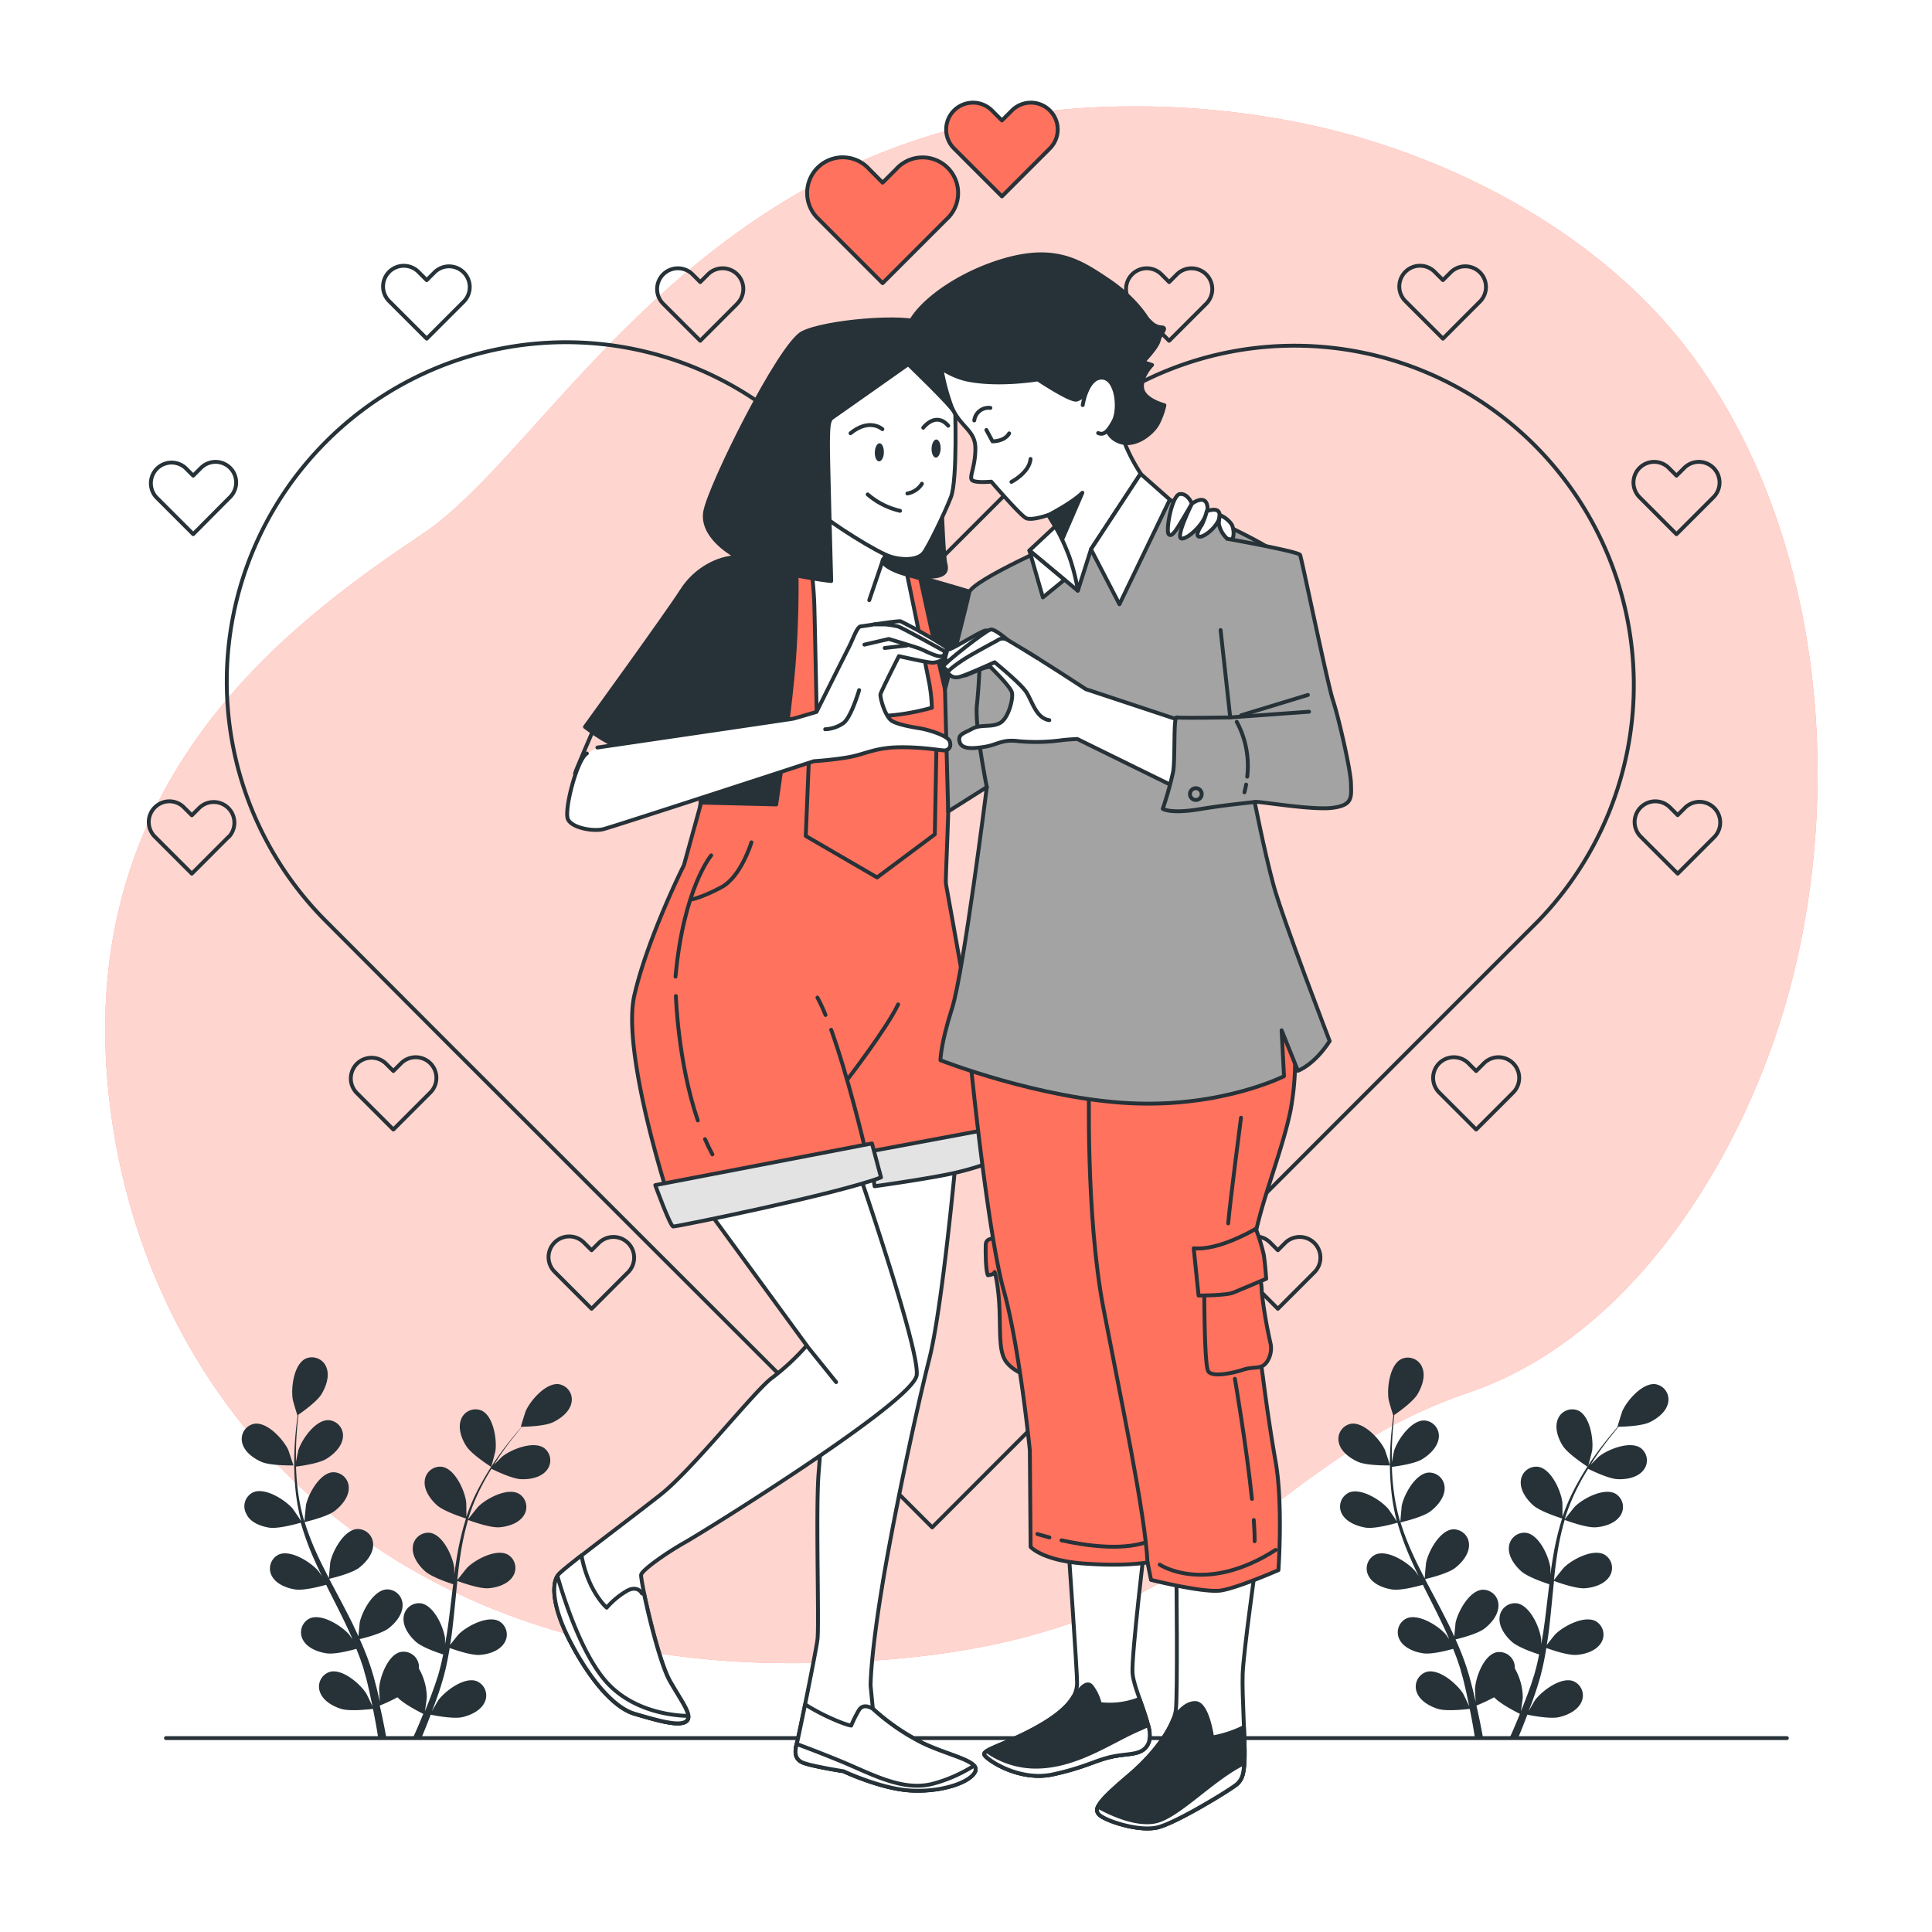 <svg class="animated" id="freepik_stories-lesbian-couple" xmlns="http://www.w3.org/2000/svg" viewBox="0 0 500 500" version="1.1" xmlns:xlink="http://www.w3.org/1999/xlink" xmlns:svgjs="http://svgjs.com/svgjs"><style>svg#freepik_stories-lesbian-couple:not(.animated) .animable {opacity: 0;}svg#freepik_stories-lesbian-couple.animated #freepik--background-simple--inject-56 {animation: 1s 1 forwards cubic-bezier(.36,-0.01,.5,1.38) fadeIn;animation-delay: 0s;}svg#freepik_stories-lesbian-couple.animated #freepik--hearts-1--inject-56 {animation: 1.5s Infinite  linear heartbeat;animation-delay: 0s;}svg#freepik_stories-lesbian-couple.animated #freepik--Characters--inject-56 {animation: 1s 1 forwards cubic-bezier(.36,-0.01,.5,1.38) fadeIn,1.5s Infinite  linear floating;animation-delay: 0s,1s;}            @keyframes fadeIn {                0% {                    opacity: 0;                }                100% {                    opacity: 1;                }            }                    @keyframes heartbeat {                0% {                    transform: scale(1);                }                10% {                    transform: scale(1.1);                }                30% {                    transform: scale(1);                }                40% {                    transform: scale(1);                }                50% {                    transform: scale(1.1);                }                60% {                    transform: scale(1);                }                100% {                    transform: scale(1);                }            }                    @keyframes floating {                0% {                    opacity: 1;                    transform: translateY(0px);                }                50% {                    transform: translateY(-10px);                }                100% {                    opacity: 1;                    transform: translateY(0px);                }            }        </style><g id="freepik--background-simple--inject-56" class="animable" style="transform-origin: 248.807px 228.972px;"><path d="M460.05,266.41c-12.65,38.34-39.9,80.36-80,94-60.6,20.67-66,70.37-176,70a222.4,222.4,0,0,1-47.75-5.13,185.83,185.83,0,0,1-22.61-6.56C68.56,395.28,32.89,339.4,27.8,279.67c-6.71-78.54,46.74-118.17,81.58-141.51S183.93,28.06,292.05,27.54a214.83,214.83,0,0,1,49.07,5.24c36.71,8.43,74.49,28.75,97.18,59.72,1.7,2.32,3.33,4.71,4.9,7.14C473.81,147.26,477.3,214.14,460.05,266.41Z" style="fill: rgb(255, 114, 94); transform-origin: 248.807px 228.972px;" id="elw17hjs68vg" class="animable"></path><g id="elt6muf7pu3ka"><path d="M460.05,266.41c-12.65,38.34-39.9,80.36-80,94-60.6,20.67-66,70.37-176,70a222.4,222.4,0,0,1-47.75-5.13,185.83,185.83,0,0,1-22.61-6.56C68.56,395.28,32.89,339.4,27.8,279.67c-6.71-78.54,46.74-118.17,81.58-141.51S183.93,28.06,292.05,27.54a214.83,214.83,0,0,1,49.07,5.24c36.71,8.43,74.49,28.75,97.18,59.72,1.7,2.32,3.33,4.71,4.9,7.14C473.81,147.26,477.3,214.14,460.05,266.41Z" style="fill: rgb(255, 255, 255); opacity: 0.7; transform-origin: 248.807px 228.972px;" class="animable"></path></g></g><g id="freepik--Floor--inject-56" class="animable" style="transform-origin: 252.695px 449.82px;"><line x1="42.95" y1="449.82" x2="462.44" y2="449.82" style="fill: none; stroke: rgb(38, 50, 56); stroke-linecap: round; stroke-linejoin: round; transform-origin: 252.695px 449.82px;" id="el5tprr267xvf" class="animable"></line></g><g id="freepik--Plants--inject-56" class="animable" style="transform-origin: 247.178px 400.551px;"><path d="M351.48,378.33c2.4,1.05,8.28.92,8.28.92s-1.26-3.85-1.37-4.09c-1.29-2.69-5.37-7.15-8.69-6.7a4,4,0,0,0-3.18,5C347.07,375.73,349.43,377.43,351.48,378.33Z" style="fill: rgb(38, 50, 56); transform-origin: 353.069px 373.842px;" id="elppwt3d1kyq" class="animable"></path><path d="M353.5,395.36c2.5.36,7.74-1.16,8.16-1.29a71.18,71.18,0,0,0,3.18,8.81c.72,1.67,1.5,3.33,2.3,5-.47-.7-.91-1.32-1-1.4-2-2.26-7.06-5.48-10.15-4.17a4,4,0,0,0-1.75,5.63c1.14,2.07,3.86,3.09,6.07,3.42s6.74-.88,7.93-1.22c.31.63.62,1.27.94,1.9,1.52,3,3.05,6,4.45,9,.5,1.06,1,2.12,1.41,3.18-.43-.62-.79-1.15-.86-1.22-1.95-2.26-7.06-5.48-10.14-4.17a4,4,0,0,0-1.76,5.63c1.14,2.07,3.86,3.1,6.07,3.42s6.31-.77,7.72-1.16c.43,1.1.87,2.2,1.24,3.28.23.75.51,1.45.71,2.21s.41,1.49.62,2.23c.34,1.43.71,2.9,1,4.31.21,1,.4,1.9.59,2.84-.48-1.05-1.47-3.1-1.57-3.27-1.59-2.53-6.16-6.48-9.4-5.66a4,4,0,0,0-2.59,5.3c.81,2.22,3.35,3.65,5.49,4.3,2.35.72,7.55.06,8.2,0,.32,1.55.61,3.07.86,4.5.18,1.06.35,2.09.51,3.07h2.09c-.2-1.1-.42-2.24-.65-3.43-.31-1.58-.68-3.27-1.07-5a44.08,44.08,0,0,0,4.58-2.15c1.72,1.85,6.11,4,6.68,4.3-.6,1.47-1.2,2.89-1.78,4.23-.31.71-.61,1.37-.9,2h2.2c.18-.42.35-.83.53-1.27.61-1.49,1.24-3.09,1.86-4.75.63.13,5.79,1.18,8.19.64,2.18-.49,4.82-1.73,5.79-3.88a4,4,0,0,0-2.18-5.48c-3.18-1.06-8,2.54-9.8,4.95-.11.14-1.07,1.81-1.66,2.87.25-.68.5-1.33.76-2,.5-1.38,1-2.78,1.47-4.27.22-.73.44-1.47.67-2.22s.39-1.54.59-2.32c.44-1.81.78-3.67,1.09-5.55,1.21.44,5.54,1.94,7.77,1.79s5-1,6.32-3a4,4,0,0,0-1.34-5.75c-3-1.53-8.31,1.3-10.43,3.41-.13.13-1.48,1.82-2.2,2.75.17-1.13.36-2.25.5-3.4.41-3.33.72-6.7,1.05-10.06.1-1,.21-2.06.32-3.09.43.16,5.53,2.06,8,1.89,2.22-.16,5-1,6.31-3a4,4,0,0,0-1.33-5.75c-3-1.53-8.31,1.3-10.43,3.41-.16.16-2.1,2.58-2.57,3.23.24-2.27.5-4.52.85-6.73a68.52,68.52,0,0,1,1.93-8.84c.2.07,5.51,2.08,8.07,1.9,2.23-.16,5-1,6.32-3a4,4,0,0,0-1.33-5.74c-3-1.54-8.32,1.29-10.44,3.4-.16.17-2.25,2.78-2.59,3.28,0-.17.08-.35.13-.52a52.27,52.27,0,0,1,3.5-8.37c.77-1.49,1.58-2.87,2.4-4.19.95.47,5.32,2.59,7.65,2.69s5.1-.42,6.6-2.25a4,4,0,0,0-.7-5.86c-2.79-1.85-8.4.38-10.74,2.24-.13.1-1.3,1.28-2.15,2.14.38-.59.76-1.21,1.13-1.77,1.4-2.11,2.82-4,4.08-5.58.73-.92,1.4-1.73,2-2.49,1.18,0,5.92-.16,8-1.14s4.33-2.72,4.82-5a4,4,0,0,0-3.31-4.88c-3.33-.36-7.29,4.2-8.51,6.94-.1.23-1.32,4.11-1.26,4.11h.07c-.63.72-1.3,1.49-2,2.35-1.3,1.6-2.76,3.42-4.21,5.51a70.36,70.36,0,0,0-4.37,7,52,52,0,0,0-3.73,8.4l0,.1c0-1,0-3.72-.05-3.93-.39-3-2.87-8.47-6.16-9.08a4,4,0,0,0-4.58,3.72c-.19,2.36,1.52,4.72,3.19,6.21,1.88,1.67,7.09,3.3,7.51,3.43a70.3,70.3,0,0,0-2.21,9.1c-.32,1.79-.58,3.6-.83,5.42,0-.84,0-1.6,0-1.71-.39-3-2.87-8.47-6.17-9.08a4,4,0,0,0-4.57,3.73c-.19,2.36,1.52,4.71,3.19,6.2s6.1,3,7.28,3.36l-.27,2.1c-.4,3.36-.78,6.72-1.26,10-.17,1.15-.38,2.28-.58,3.42,0-.76,0-1.39-.05-1.49-.38-3-2.87-8.47-6.16-9.08a4,4,0,0,0-4.57,3.73c-.19,2.36,1.52,4.72,3.18,6.2s5.68,2.84,7.07,3.29c-.24,1.16-.48,2.32-.77,3.42-.22.76-.37,1.49-.63,2.24s-.47,1.47-.71,2.2c-.5,1.38-1,2.81-1.54,4.15-.35.93-.71,1.81-1.07,2.7.18-1.15.49-3.4.49-3.59a15.38,15.38,0,0,0-2.06-7.49A4.34,4.34,0,0,0,392,431a4,4,0,0,0-4.84-3.36c-3.24.86-5.29,6.54-5.44,9.53,0,.18.1,2.1.19,3.31-.16-.7-.31-1.39-.48-2.11-.34-1.43-.73-2.85-1.13-4.38-.22-.73-.44-1.47-.67-2.21s-.52-1.51-.78-2.27c-.64-1.75-1.37-3.49-2.15-5.23,1.25-.3,5.68-1.43,7.46-2.79s3.65-3.59,3.64-6a4,4,0,0,0-4.28-4.06c-3.33.36-6.22,5.66-6.83,8.59,0,.19-.23,2.34-.32,3.52-.47-1-.94-2.08-1.46-3.12-1.49-3-3.08-6-4.67-9-.48-.92-1-1.83-1.43-2.75.45-.1,5.74-1.33,7.74-2.86,1.77-1.36,3.65-3.59,3.63-5.95a4,4,0,0,0-4.28-4.06c-3.33.36-6.22,5.67-6.82,8.6-.05.22-.33,3.31-.36,4.1-1.05-2-2.07-4-3-6.07a69.79,69.79,0,0,1-3.27-8.44c.21-.05,5.74-1.31,7.78-2.88,1.77-1.36,3.65-3.58,3.64-5.94a4,4,0,0,0-4.28-4.06c-3.33.36-6.22,5.66-6.83,8.59,0,.23-.34,3.56-.35,4.17-.05-.17-.13-.34-.18-.5a50.78,50.78,0,0,1-1.69-8.92c-.19-1.66-.27-3.26-.32-4.82,1-.13,5.87-.77,7.86-2s4-3.17,4.27-5.52a4,4,0,0,0-3.81-4.5c-3.35,0-6.8,4.95-7.73,7.79-.05.16-.38,1.79-.61,3,0-.71,0-1.43,0-2.11,0-2.53.16-4.85.32-6.9.1-1.17.21-2.22.33-3.21,1-.66,4.84-3.4,6-5.35s2.12-4.66,1.25-6.86a4,4,0,0,0-5.46-2.24c-3,1.54-3.75,7.53-3.26,10.48,0,.25,1.16,4.16,1.22,4.13l0,0c-.13.94-.26,2-.37,3.07-.21,2.05-.42,4.37-.48,6.91a68.09,68.09,0,0,0,.2,8.22,52,52,0,0,0,1.52,9.06l0,.1c-.53-.83-2.08-3.09-2.22-3.25-1.95-2.26-7.06-5.48-10.14-4.17a4,4,0,0,0-1.76,5.63C348.57,394,351.29,395,353.5,395.36Z" style="fill: rgb(38, 50, 56); transform-origin: 389.303px 400.589px;" id="elo8ut49rnpfg" class="animable"></path><path d="M410.93,379.62c.05,0,1.07-3.91,1.11-4.16.41-3-.54-8.93-3.55-10.39a4,4,0,0,0-5.39,2.39c-.81,2.22.21,5,1.43,6.83C406,376.49,410.93,379.62,410.93,379.62Z" style="fill: rgb(38, 50, 56); transform-origin: 407.47px 372.178px;" id="elhqo7fzq5e1o" class="animable"></path><path d="M67.66,378.33c2.4,1.05,8.28.92,8.28.92s-1.26-3.85-1.37-4.09c-1.29-2.69-5.37-7.15-8.69-6.7a4,4,0,0,0-3.18,5C63.25,375.73,65.61,377.43,67.66,378.33Z" style="fill: rgb(38, 50, 56); transform-origin: 69.249px 373.842px;" id="el2hjg8iqe1zp" class="animable"></path><path d="M69.69,395.36c2.49.36,7.74-1.16,8.15-1.29A71.18,71.18,0,0,0,81,402.88q1.1,2.5,2.31,5c-.48-.7-.92-1.32-1-1.4-2-2.26-7.07-5.48-10.15-4.17a4,4,0,0,0-1.76,5.63c1.14,2.07,3.87,3.09,6.07,3.42s6.75-.88,7.93-1.22c.32.63.62,1.27.94,1.9,1.52,3,3.05,6,4.46,9,.49,1.06,1,2.12,1.4,3.18-.43-.62-.79-1.15-.85-1.22-2-2.26-7.07-5.48-10.15-4.17a4,4,0,0,0-1.76,5.63c1.14,2.07,3.87,3.1,6.08,3.42s6.3-.77,7.71-1.16c.43,1.1.87,2.2,1.24,3.28.24.75.52,1.45.71,2.21s.42,1.49.62,2.23c.35,1.43.71,2.9,1,4.31.21,1,.4,1.9.59,2.84-.48-1.05-1.47-3.1-1.57-3.27-1.59-2.53-6.15-6.48-9.4-5.66a4,4,0,0,0-2.59,5.3c.81,2.22,3.35,3.65,5.49,4.3,2.35.72,7.56.06,8.21,0,.31,1.55.6,3.07.85,4.5.19,1.06.36,2.09.51,3.07H100c-.2-1.1-.41-2.24-.65-3.43-.31-1.58-.68-3.27-1.07-5a42.16,42.16,0,0,0,4.58-2.15c1.72,1.85,6.11,4,6.68,4.3-.6,1.47-1.19,2.89-1.78,4.23l-.9,2h2.2c.18-.42.35-.83.53-1.27.61-1.49,1.24-3.09,1.87-4.75.63.13,5.78,1.18,8.18.64,2.18-.49,4.82-1.73,5.8-3.88a4,4,0,0,0-2.19-5.48c-3.18-1.06-8,2.54-9.8,4.95-.1.14-1.07,1.81-1.66,2.87.25-.68.51-1.33.76-2,.51-1.38,1-2.78,1.48-4.27.21-.73.44-1.47.66-2.22s.39-1.54.6-2.32c.43-1.81.78-3.67,1.09-5.55,1.21.44,5.53,1.94,7.77,1.79s5-1,6.31-3a4,4,0,0,0-1.33-5.75c-3-1.53-8.32,1.3-10.43,3.41-.14.13-1.49,1.82-2.21,2.75.18-1.13.36-2.25.5-3.4.41-3.33.73-6.7,1.06-10.06.1-1,.21-2.06.32-3.09.42.16,5.52,2.06,8,1.89,2.23-.16,5-1,6.31-3a4,4,0,0,0-1.33-5.75c-3-1.53-8.31,1.3-10.43,3.41-.16.16-2.1,2.58-2.56,3.23.23-2.27.49-4.52.84-6.73a68.52,68.52,0,0,1,1.93-8.84c.2.07,5.51,2.08,8.08,1.9,2.23-.16,5-1,6.31-3a4,4,0,0,0-1.33-5.74c-3-1.54-8.31,1.29-10.43,3.4-.17.17-2.26,2.78-2.6,3.28,0-.17.08-.35.13-.52a51.39,51.39,0,0,1,3.51-8.37c.76-1.49,1.57-2.87,2.39-4.19.95.47,5.32,2.59,7.65,2.69s5.1-.42,6.6-2.25a4,4,0,0,0-.69-5.86c-2.79-1.85-8.41.38-10.75,2.24-.12.1-1.3,1.28-2.15,2.14.38-.59.76-1.21,1.13-1.77,1.41-2.11,2.82-4,4.08-5.58.73-.92,1.4-1.73,2-2.49,1.18,0,5.92-.16,8-1.14s4.33-2.72,4.82-5a4,4,0,0,0-3.31-4.88c-3.33-.36-7.29,4.2-8.5,6.94-.11.23-1.33,4.11-1.27,4.11H135c-.63.72-1.29,1.49-2,2.35-1.3,1.6-2.76,3.42-4.21,5.51a70.36,70.36,0,0,0-4.36,7,50.33,50.33,0,0,0-3.73,8.4.38.38,0,0,0,0,.1c0-1,0-3.72-.06-3.93-.38-3-2.87-8.47-6.16-9.08a4,4,0,0,0-4.57,3.72c-.2,2.36,1.51,4.72,3.18,6.21,1.88,1.67,7.09,3.3,7.51,3.43a70.3,70.3,0,0,0-2.21,9.1c-.32,1.79-.58,3.6-.83,5.42,0-.84,0-1.6,0-1.71-.38-3-2.87-8.47-6.16-9.08a4,4,0,0,0-4.57,3.73c-.2,2.36,1.51,4.71,3.18,6.2s6.11,3,7.28,3.36c-.09.7-.18,1.4-.26,2.1-.41,3.36-.79,6.72-1.27,10-.17,1.15-.38,2.28-.58,3.42,0-.76,0-1.39,0-1.49-.39-3-2.87-8.47-6.17-9.08a4,4,0,0,0-4.57,3.73c-.19,2.36,1.52,4.72,3.18,6.2s5.68,2.84,7.08,3.29c-.25,1.16-.49,2.32-.78,3.42-.21.76-.37,1.49-.62,2.24l-.72,2.2c-.5,1.38-1,2.81-1.53,4.15-.36.93-.72,1.81-1.08,2.7.18-1.15.49-3.4.49-3.59a15.28,15.28,0,0,0-2.06-7.49,5.2,5.2,0,0,0,0-.88,4,4,0,0,0-4.85-3.36c-3.24.86-5.29,6.54-5.44,9.53,0,.18.1,2.1.2,3.31-.17-.7-.32-1.39-.49-2.11-.34-1.43-.72-2.85-1.13-4.38-.22-.73-.44-1.47-.67-2.21s-.52-1.51-.78-2.27c-.64-1.75-1.37-3.49-2.15-5.23,1.25-.3,5.69-1.43,7.47-2.79s3.65-3.59,3.63-6a4,4,0,0,0-4.28-4.06c-3.33.36-6.22,5.66-6.82,8.59,0,.19-.24,2.34-.32,3.52-.48-1-1-2.08-1.47-3.12-1.48-3-3.08-6-4.66-9-.49-.92-1-1.83-1.44-2.75.45-.1,5.75-1.33,7.74-2.86,1.77-1.36,3.65-3.59,3.63-5.95a4,4,0,0,0-4.28-4.06c-3.33.36-6.21,5.67-6.82,8.6,0,.22-.32,3.31-.36,4.1-1-2-2.07-4-3-6.07a69.79,69.79,0,0,1-3.27-8.44c.21-.05,5.74-1.31,7.78-2.88,1.78-1.36,3.66-3.58,3.64-5.94a4,4,0,0,0-4.28-4.06c-3.33.36-6.22,5.66-6.82,8.59,0,.23-.35,3.56-.36,4.17,0-.17-.12-.34-.17-.5a50.82,50.82,0,0,1-1.7-8.92c-.19-1.66-.27-3.26-.32-4.82,1.06-.13,5.87-.77,7.86-2s4-3.17,4.27-5.52a4,4,0,0,0-3.81-4.5c-3.35,0-6.8,4.95-7.72,7.79,0,.16-.39,1.79-.62,3,0-.71,0-1.43,0-2.11,0-2.53.16-4.85.32-6.9.1-1.17.22-2.22.33-3.21,1-.66,4.84-3.4,6-5.35s2.11-4.66,1.24-6.86a4,4,0,0,0-5.45-2.24c-3,1.54-3.76,7.53-3.27,10.48,0,.25,1.17,4.16,1.22,4.13l.06,0c-.13.94-.26,2-.38,3.07-.21,2.05-.42,4.37-.48,6.91a72.46,72.46,0,0,0,.2,8.22,52,52,0,0,0,1.52,9.06l0,.1c-.52-.83-2.07-3.09-2.21-3.25-2-2.26-7.07-5.48-10.15-4.17a4,4,0,0,0-1.76,5.63C64.75,394,67.48,395,69.69,395.36Z" style="fill: rgb(38, 50, 56); transform-origin: 105.613px 400.551px;" id="elfg55by3jygn" class="animable"></path><path d="M127.11,379.62c.06,0,1.07-3.91,1.11-4.16.41-3-.53-8.93-3.55-10.39a4,4,0,0,0-5.39,2.39c-.81,2.22.22,5,1.43,6.83C122.13,376.49,127.11,379.62,127.11,379.62Z" style="fill: rgb(38, 50, 56); transform-origin: 123.651px 372.178px;" id="elg7yfsq0e3e6" class="animable"></path></g><g id="freepik--hearts-2--inject-56" class="animable" style="transform-origin: 241.845px 232.027px;"><path d="M398,238.45l-32.6,32.6L241.25,395.28,117,271.12l-32.6-32.67A87.79,87.79,0,1,1,208.58,114.29l32.67,32.6,32.6-32.6A87.8,87.8,0,0,1,398,238.45Z" style="fill: none; stroke: rgb(38, 50, 56); stroke-linecap: round; stroke-linejoin: round; transform-origin: 240.743px 241.909px;" id="elqa5y5xwknt" class="animable"></path><path d="M190.79,78.61l-2,2-7.57,7.58-7.58-7.57-2-2A5.35,5.35,0,1,1,179.23,71l2,2,2-2a5.35,5.35,0,0,1,7.57,7.57Z" style="fill: none; stroke: rgb(38, 50, 56); stroke-linecap: round; stroke-linejoin: round; transform-origin: 181.212px 78.811px;" id="elh5zrvnnm7j7" class="animable"></path><path d="M120,78.07l-2,2-7.57,7.57-7.58-7.57-2-2a5.36,5.36,0,1,1,7.58-7.57l2,2,2-2A5.35,5.35,0,0,1,120,78.07Z" style="fill: none; stroke: rgb(38, 50, 56); stroke-linecap: round; stroke-linejoin: round; transform-origin: 110.352px 78.212px;" id="elih746vp7xp" class="animable"></path><path d="M59.52,128.67l-2,2L50,138.24l-7.58-7.58-2-2A5.36,5.36,0,0,1,48,121.1l2,2,2-2a5.35,5.35,0,0,1,7.57,0A5.35,5.35,0,0,1,59.52,128.67Z" style="fill: none; stroke: rgb(38, 50, 56); stroke-linecap: round; stroke-linejoin: round; transform-origin: 50.08px 128.886px;" id="elaais517twq" class="animable"></path><path d="M59.21,216.52l-2,2-7.57,7.58-7.58-7.58-2-2a5.36,5.36,0,0,1,3.79-9.14A5.3,5.3,0,0,1,47.65,209l2,2,2-2a5.36,5.36,0,0,1,7.58,7.57Z" style="fill: none; stroke: rgb(38, 50, 56); stroke-linecap: round; stroke-linejoin: round; transform-origin: 49.58px 216.74px;" id="el6rc8hq2q8d" class="animable"></path><path d="M111.37,282.74l-2,2-7.57,7.58-7.58-7.57-2-2a5.36,5.36,0,0,1,7.58-7.57l2,2,2-2a5.35,5.35,0,0,1,7.57,7.57Z" style="fill: none; stroke: rgb(38, 50, 56); stroke-linecap: round; stroke-linejoin: round; transform-origin: 101.862px 282.968px;" id="el0hdiw6qtrndm" class="animable"></path><path d="M162.68,329.13l-2,2-7.58,7.58-7.57-7.58-2-2a5.35,5.35,0,1,1,7.57-7.57l2,2,2-2a5.36,5.36,0,0,1,7.58,7.57Z" style="fill: none; stroke: rgb(38, 50, 56); stroke-linecap: round; stroke-linejoin: round; transform-origin: 153.035px 329.35px;" id="el18nab3el05c" class="animable"></path><path d="M293,78.61l2,2,7.57,7.58,7.58-7.57,2-2A5.35,5.35,0,1,0,304.58,71l-2,2-2-2A5.35,5.35,0,0,0,293,78.61Z" style="fill: none; stroke: rgb(38, 50, 56); stroke-linecap: round; stroke-linejoin: round; transform-origin: 302.581px 78.813px;" id="elc4aw11dnu8q" class="animable"></path><path d="M363.85,78.07l2,2,7.58,7.57L381,80.06l2-2a5.35,5.35,0,1,0-7.57-7.57l-2,2-2-2a5.36,5.36,0,1,0-7.58,7.57Z" style="fill: none; stroke: rgb(38, 50, 56); stroke-linecap: round; stroke-linejoin: round; transform-origin: 373.354px 78.207px;" id="elq4qwapgaus" class="animable"></path><path d="M424.3,128.67l2,2,7.57,7.58,7.58-7.58,2-2a5.35,5.35,0,0,0,0-7.57,5.35,5.35,0,0,0-7.57,0l-2,2-2-2a5.35,5.35,0,0,0-7.57,7.57Z" style="fill: none; stroke: rgb(38, 50, 56); stroke-linecap: round; stroke-linejoin: round; transform-origin: 433.885px 128.891px;" id="elgljkkekhe2s" class="animable"></path><path d="M424.61,216.52l2,2,7.57,7.58,7.58-7.58,2-2a5.36,5.36,0,0,0-7.58-7.57l-2,2-2-2a5.35,5.35,0,1,0-7.57,7.57Z" style="fill: none; stroke: rgb(38, 50, 56); stroke-linecap: round; stroke-linejoin: round; transform-origin: 434.116px 216.741px;" id="elgetikbreoyg" class="animable"></path><path d="M372.45,282.74l2,2,7.58,7.58,7.57-7.57,2-2a5.35,5.35,0,1,0-7.57-7.57l-2,2-2-2a5.35,5.35,0,0,0-7.57,7.57Z" style="fill: none; stroke: rgb(38, 50, 56); stroke-linecap: round; stroke-linejoin: round; transform-origin: 382.033px 282.966px;" id="elvyp4l1f4b2" class="animable"></path><path d="M321.14,329.13l2,2,7.57,7.58,7.58-7.58,2-2a5.36,5.36,0,0,0-7.58-7.57l-2,2-2-2a5.35,5.35,0,0,0-7.57,0A5.35,5.35,0,0,0,321.14,329.13Z" style="fill: none; stroke: rgb(38, 50, 56); stroke-linecap: round; stroke-linejoin: round; transform-origin: 330.645px 329.351px;" id="elctwgc1ipyxb" class="animable"></path></g><g id="freepik--hearts-1--inject-56" class="animable" style="transform-origin: 241.311px 49.923px;"><path d="M212,56.85l3.42,3.43,13,13,13-13,3.43-3.43a9.21,9.21,0,1,0-13-13l-3.43,3.42L225,43.83a9.21,9.21,0,1,0-13,13Z" style="fill: rgb(255, 114, 94); stroke: rgb(38, 50, 56); stroke-linecap: round; stroke-linejoin: round; transform-origin: 228.425px 56.999px;" id="el68yk59dhs0x" class="animable"></path><path d="M246.9,38.41,249.48,41l9.82,9.82L269.12,41l2.58-2.58a6.94,6.94,0,1,0-9.82-9.82l-2.58,2.58-2.58-2.58a6.94,6.94,0,1,0-9.82,9.82Z" style="fill: rgb(255, 114, 94); stroke: rgb(38, 50, 56); stroke-linecap: round; stroke-linejoin: round; transform-origin: 259.3px 38.693px;" id="elaf4ml0rh7jf" class="animable"></path></g><g id="freepik--Characters--inject-56" class="animable animator-active" style="transform-origin: 246.556px 269.524px;"><path d="M236.78,149s18.06,5.08,19.24,5.8.84,31.52.84,31.52l-13.52-2.17Z" style="fill: rgb(38, 50, 56); stroke: rgb(38, 50, 56); stroke-linecap: round; stroke-linejoin: round; transform-origin: 246.843px 167.66px;" id="elak67ce2dnz" class="animable"></path><polygon points="208.44 146.93 207.56 212.37 181.18 209.08 182.7 189.86 188.71 147.59 197.37 144.15 208.44 146.93" style="fill: rgb(38, 50, 56); stroke: rgb(38, 50, 56); stroke-linecap: round; stroke-linejoin: round; transform-origin: 194.81px 178.26px;" id="elyscpzqx4prq" class="animable"></polygon><path d="M231.17,141.74,229.3,146l7.48,3s6.11,33.07,6.56,35.15-11.9,6-21.72,6.32a119.51,119.51,0,0,1-14.79-.15s3-23.81,2.47-32.78-2.09-24.85-2.09-24.85,1.64-2.87,3.88-2.79S231.17,141.74,231.17,141.74Z" style="fill: rgb(255, 255, 255); stroke: rgb(38, 50, 56); stroke-linecap: round; stroke-linejoin: round; transform-origin: 225.091px 160.264px;" id="el8o1jf8hs2k8" class="animable"></path><line x1="228.54" y1="144.81" x2="224.96" y2="155.32" style="fill: none; stroke: rgb(38, 50, 56); stroke-linecap: round; stroke-linejoin: round; transform-origin: 226.75px 150.065px;" id="elbf2b6p35z3h" class="animable"></line><path d="M247.36,300.19s-3.48,38.18-6.87,51.56-9.43,41.69-12.35,59.74-2.83,24.78-2.83,24.78l.58,5.93a57,57,0,0,0,13.14,9c7.09,3.3,14.77,4.55,13.28,7.37s-8.82,5.18-16.56,4.77-17.46-5-17.46-5-8.72-1.33-10.74-2.33-1.88-2.88-1.27-5.14,4.78-22.95,5.27-26.48-.47-33.45.3-43.05.9-13.8,2.87-22.68a115.4,115.4,0,0,1,3.85-14c.28-.82-1.84-42.59-1.84-42.59Z" style="fill: rgb(255, 255, 255); stroke: rgb(38, 50, 56); stroke-linecap: round; stroke-linejoin: round; transform-origin: 229.189px 381.788px;" id="el7hgzd4ft0wf" class="animable"></path><path d="M235.75,463.38c7.74.41,15.07-1.95,16.56-4.77s-6.19-4.07-13.28-7.37a57,57,0,0,1-13.14-9s-2.39-1.66-3.6.34a30.47,30.47,0,0,0-2,4s-1.46-.12-6.32-2.4a52,52,0,0,1-5.6-3.08c-1,4.75-1.83,8.88-2.08,9.82-.61,2.26-.76,4.14,1.27,5.14s10.74,2.33,10.74,2.33S228,463,235.75,463.38Z" style="fill: rgb(255, 255, 255); stroke: rgb(38, 50, 56); stroke-linecap: round; stroke-linejoin: round; transform-origin: 229.193px 452.263px;" id="elr4x5iseo4qh" class="animable"></path><path d="M252.31,458.61a1.35,1.35,0,0,0-.25-1.65,38.18,38.18,0,0,1-10.92,4.75c-7.93,1.88-15.76-2.74-24.1-6.14-4.66-1.9-8.44-3.33-10.86-4.23-.51,2.08-.53,3.79,1.37,4.73s10.74,2.33,10.74,2.33,9.72,4.57,17.46,5S250.82,461.43,252.31,458.61Z" style="fill: rgb(255, 255, 255); stroke: rgb(38, 50, 56); stroke-linecap: round; stroke-linejoin: round; transform-origin: 229.186px 457.395px;" id="eletbda9michg" class="animable"></path><path d="M221.24,300.42s16.82,48.56,16,55.45-55,40.49-59.92,43.26-11.14,7.17-11.39,8.42,4.29,21.94,7.46,27.5,6,9,4.26,10.41-6.92,0-13.35-1.91-13-11.34-17.16-19.65-4.54-14.41-2.37-16.64,17.86-13.86,26.25-20.5,24.6-27.26,28.89-30.25a59.79,59.79,0,0,0,8.87-8.3l-26.05-35.66Z" style="fill: rgb(255, 255, 255); stroke: rgb(38, 50, 56); stroke-linecap: round; stroke-linejoin: round; transform-origin: 190.368px 373.226px;" id="eldc6xwknxrsk" class="animable"></path><line x1="208.74" y1="348.21" x2="216.39" y2="357.69" style="fill: rgb(255, 255, 255); stroke: rgb(38, 50, 56); stroke-linecap: round; stroke-linejoin: round; transform-origin: 212.565px 352.95px;" id="elafpuw9ljshq" class="animable"></line><path d="M177.61,445.46c1.72-1.41-1.1-4.86-4.26-10.41-2.27-4-5.25-15.72-6.66-22.52l-.55-.15s-1-2.13-3.74-.75a20.71,20.71,0,0,0-5.39,4.43s-4.79-4.1-6.52-13.52c-2.88,2.25-5.05,4-5.76,4.72-2.17,2.23-1.75,8.33,2.37,16.64s10.73,17.75,17.16,19.64S175.88,446.87,177.61,445.46Z" style="fill: rgb(255, 255, 255); stroke: rgb(38, 50, 56); stroke-linecap: round; stroke-linejoin: round; transform-origin: 160.785px 424.283px;" id="ela24vt4mgcft" class="animable"></path><path d="M157.8,436.2c-6.8-6.78-11.63-21.64-13.54-28.32-1.61,2.61-.95,8.37,2.84,16,4.13,8.31,10.73,17.75,17.16,19.64s11.62,3.33,13.35,1.92a1.49,1.49,0,0,0,.51-1.36C173.86,444,164.5,442.88,157.8,436.2Z" style="fill: rgb(255, 255, 255); stroke: rgb(38, 50, 56); stroke-linecap: round; stroke-linejoin: round; transform-origin: 160.788px 426.943px;" id="el4ycty0qhj3l" class="animable"></path><path d="M206.1,145.38a268.56,268.56,0,0,1-.74,27c-1.15,13.72-4.47,35.81-4.47,35.81l-19.42-.48L177,223.9s-9.4,18.78-12.82,33.64,9.06,52.95,9.06,52.95l50.94-10.33,30.56-3.28s-1.69-21.22-4.43-37.14-5.21-29.26-5.5-31,2.21-40.19-.21-50.25-6.43-28.78-6.43-28.78l-3.41-1s5.18,25.12,5.76,28.24a42.38,42.38,0,0,1,.65,6.21s-7.82,2.32-14.52,2.1-15.3-1.1-15.3-1.1-.45-22-.6-27.48-1.13-12.78-1.13-12.78Z" style="fill: rgb(255, 114, 94); stroke: rgb(38, 50, 56); stroke-linecap: round; stroke-linejoin: round; transform-origin: 209.163px 227.195px;" id="el69ncajpp49b" class="animable"></path><polygon points="209.48 193.15 208.53 216.35 226.99 227.08 241.93 215.92 242.35 193.22 209.48 193.15" style="fill: none; stroke: rgb(38, 50, 56); stroke-linecap: round; stroke-linejoin: round; transform-origin: 225.44px 210.115px;" id="elmlq5l0tbico" class="animable"></polygon><path d="M194.47,218s-2.67,8.89-7.78,11.62-7.77,3.17-7.77,3.17" style="fill: none; stroke: rgb(38, 50, 56); stroke-linecap: round; stroke-linejoin: round; transform-origin: 186.695px 225.395px;" id="elh02jo7g3l3n" class="animable"></path><path d="M184.06,221.37s-7.15,8.48-9.24,31.38" style="fill: none; stroke: rgb(38, 50, 56); stroke-linecap: round; stroke-linejoin: round; transform-origin: 179.44px 237.06px;" id="el6cgej5ckfa8" class="animable"></path><path d="M182.46,294.81c.59,1.36,1.23,2.68,1.91,3.95" style="fill: none; stroke: rgb(38, 50, 56); stroke-linecap: round; stroke-linejoin: round; transform-origin: 183.415px 296.785px;" id="elpzlz6ywlo1m" class="animable"></path><path d="M174.92,257.77s.52,17.14,5.67,32.19" style="fill: none; stroke: rgb(38, 50, 56); stroke-linecap: round; stroke-linejoin: round; transform-origin: 177.755px 273.865px;" id="elcgqk3cm3xql" class="animable"></path><path d="M213.64,262.67a42.22,42.22,0,0,0-2.09-4.49" style="fill: none; stroke: rgb(38, 50, 56); stroke-linecap: round; stroke-linejoin: round; transform-origin: 212.595px 260.425px;" id="elhnjib9nvrlv" class="animable"></path><path d="M223.5,295.68s-4.06-17.13-8.39-29.17" style="fill: none; stroke: rgb(38, 50, 56); stroke-linecap: round; stroke-linejoin: round; transform-origin: 219.305px 281.095px;" id="el650shh4glk7" class="animable"></path><path d="M219.44,279.2s10.08-13.08,13-19.27" style="fill: none; stroke: rgb(38, 50, 56); stroke-linecap: round; stroke-linejoin: round; transform-origin: 225.94px 269.565px;" id="elpy6hlf6lu3" class="animable"></path><path d="M225.06,298l1.28,9s12.21-1.7,18.86-3.06a72.29,72.29,0,0,0,10.93-3.07l-1-8.49Z" style="fill: rgb(227, 227, 227); stroke: rgb(38, 50, 56); stroke-linecap: round; stroke-linejoin: round; transform-origin: 240.595px 299.69px;" id="el806fna2tnd8" class="animable"></path><path d="M169.58,306.71s3.87,10.69,4.66,10.72,42.27-8.35,53.77-12.72l-2.35-8.79Z" style="fill: rgb(227, 227, 227); stroke: rgb(38, 50, 56); stroke-linecap: round; stroke-linejoin: round; transform-origin: 198.795px 306.675px;" id="elvf6ok6btgg" class="animable"></path><path d="M243.77,132.41s.48,11.9.87,13.38.35,2.79-2.16,3.3a20,20,0,0,1-9.94-1.07c-3.47-1.29-4.45-2.64-4-3.21s2.83-5.48,2.83-5.48Z" style="fill: rgb(38, 50, 56); stroke: rgb(38, 50, 56); stroke-linecap: round; stroke-linejoin: round; transform-origin: 236.63px 140.855px;" id="el97m69ftv9iv" class="animable"></path><path d="M234.15,91.33s-24.5,13.54-24.56,15.3,2.08,25.29,3.5,26.81,14,9.71,17.68,10.71,7,.53,8.24-1.05,5.32-9.94,7.08-14.42,1.11-24.16,1-25.34S238.7,91.33,234.15,91.33Z" style="fill: rgb(255, 255, 255); stroke: rgb(38, 50, 56); stroke-linecap: round; stroke-linejoin: round; transform-origin: 228.443px 118.003px;" id="el950k3rtd3sp" class="animable"></path><path d="M238.93,110.7s3.22-4.3,6.47-.52" style="fill: none; stroke: rgb(38, 50, 56); stroke-linecap: round; stroke-linejoin: round; transform-origin: 242.165px 109.662px;" id="eli6ihf5oekke" class="animable"></path><path d="M228.36,111.07s-3.27-3-8.25,1.05" style="fill: none; stroke: rgb(38, 50, 56); stroke-linecap: round; stroke-linejoin: round; transform-origin: 224.235px 111.06px;" id="elvmuviyf3rn9" class="animable"></path><path d="M243.44,116.12c-.05,1.3-.61,2.33-1.25,2.31s-1.14-1.09-1.1-2.38.61-2.33,1.25-2.31S243.48,114.83,243.44,116.12Z" style="fill: rgb(38, 50, 56); transform-origin: 242.265px 116.085px;" id="elsrk4n3e4jjk" class="animable"></path><path d="M228.74,117.1c0,1.29-.6,2.32-1.25,2.3s-1.14-1.09-1.09-2.38.6-2.33,1.25-2.3S228.78,115.8,228.74,117.1Z" style="fill: rgb(38, 50, 56); transform-origin: 227.569px 117.06px;" id="elssarrhlkgmq" class="animable"></path><path d="M234.84,127.71a5.59,5.59,0,0,0,3.75-2.51" style="fill: none; stroke: rgb(38, 50, 56); stroke-linecap: round; stroke-linejoin: round; transform-origin: 236.715px 126.455px;" id="el4hl0tei0hvm" class="animable"></path><path d="M232.93,132.2a19.52,19.52,0,0,1-8.37-4.24" style="fill: none; stroke: rgb(38, 50, 56); stroke-linecap: round; stroke-linejoin: round; transform-origin: 228.745px 130.08px;" id="el2t3rxs55bi6" class="animable"></path><path d="M247,106.71s3.09-4.73,3.32-7.22S242.69,86,238.66,83.71s-25.2-.56-31,2.48-23.9,39.37-25.15,46.22S190.82,146,202,148.17s13.12,2.2,13.12,2.2-.93-33.32-.84-36.25,0-5.27,1.08-6,19.68-13.86,19.68-13.86S246.3,105.08,247,106.71Z" style="fill: rgb(38, 50, 56); stroke: rgb(38, 50, 56); stroke-linecap: round; stroke-linejoin: round; transform-origin: 216.362px 116.514px;" id="elinl9e18apz9" class="animable"></path><path d="M257.88,320.48s-2.72-.31-2.78,1.62,0,6.84.57,7.93c0,0,1.68-.15,1.7-.79s1.14,3.67,1.33,10.31-.15,10.91,2.07,13.34,5.34,3.38,5.78,2.76S257.88,320.48,257.88,320.48Z" style="fill: rgb(255, 114, 94); stroke: rgb(38, 50, 56); stroke-linecap: round; stroke-linejoin: round; transform-origin: 260.823px 338.148px;" id="elbm8rb96dnq5" class="animable"></path><path d="M276.41,399s2.41,34.31,2.34,36.66-1,6-9.8,11-15.3,6.12-14.09,7.66,9.2,6.72,17.65,4.87,11-3.7,15.45-4.62,8-.16,9.35-3.75-3.95-13.4-4.22-17.9,3.22-33.7,3.22-33.7Z" style="fill: rgb(255, 255, 255); stroke: rgb(38, 50, 56); stroke-linecap: round; stroke-linejoin: round; transform-origin: 276.122px 429.292px;" id="eleiiuq4xux4d" class="animable"></path><path d="M297.31,450.83c.86-2.24-.89-6.88-2.39-11.16A20.66,20.66,0,0,1,284.64,441a12.13,12.13,0,0,0-2.15-4.57c-1.61-2-4.28,2.64-4.28,2.64h-.42c-1.13,2-3.56,4.56-8.84,7.61-8.77,5.05-15.3,6.12-14.09,7.66s9.2,6.72,17.65,4.87,11-3.7,15.45-4.62S295.93,454.42,297.31,450.83Z" style="fill: rgb(38, 50, 56); stroke: rgb(38, 50, 56); stroke-linecap: round; stroke-linejoin: round; transform-origin: 276.126px 447.767px;" id="elhkktijh6och" class="animable"></path><path d="M288,454.58c4.43-.92,8-.16,9.35-3.75a8.11,8.11,0,0,0-.2-4.39c-.75.36-1.67.78-2.84,1.29-6.81,3-15.18,8.91-24.84,9.44a22,22,0,0,1-14.08-4c-.6.4-.8.76-.49,1.16,1.2,1.53,9.2,6.72,17.65,4.87S283.53,455.5,288,454.58Z" style="fill: rgb(255, 255, 255); stroke: rgb(38, 50, 56); stroke-linecap: round; stroke-linejoin: round; transform-origin: 276.158px 453.017px;" id="eletby9xscnzo" class="animable"></path><path d="M304.45,406.56s.37,32.75-.16,36.16S300,452.84,292.2,459.43s-9.3,8.67-7.68,10.23,10.12,4.4,15,3.28,19.41-10.05,20.71-11.29,1.77-2.72,1.9-6.78-.72-16.07-.53-21.63,3.49-29,3.49-29Z" style="fill: rgb(255, 255, 255); stroke: rgb(38, 50, 56); stroke-linecap: round; stroke-linejoin: round; transform-origin: 304.513px 438.717px;" id="elneuqri8ybb" class="animable"></path><path d="M322.11,454.87c.06-1.65-.05-4.61-.18-7.91a29.77,29.77,0,0,1-8.23,2.7s-1.18-8.81-4.32-8.91-5.58,4.09-5.58,4.09l-.11,0c-1.4,3.68-5.09,9.19-11.49,14.62-7.77,6.58-9.3,8.67-7.68,10.23s10.12,4.4,15,3.28,19.41-10.05,20.71-11.29S322,458.93,322.11,454.87Z" style="fill: rgb(38, 50, 56); stroke: rgb(38, 50, 56); stroke-linecap: round; stroke-linejoin: round; transform-origin: 303.033px 456.987px;" id="elutkhay0u09" class="animable"></path><path d="M322,456.3c-8.22,3.95-17.25,14-23.12,15.12-5.27,1-12-2.36-14.75-3.88a1.67,1.67,0,0,0,.35,2.12c1.63,1.55,10.12,4.4,15,3.28s19.41-10.05,20.71-11.29C321.34,460.57,321.84,459.3,322,456.3Z" style="fill: rgb(255, 255, 255); stroke: rgb(38, 50, 56); stroke-linecap: round; stroke-linejoin: round; transform-origin: 302.948px 464.747px;" id="eldr107vhyiug" class="animable"></path><path d="M251.22,275.32s4.4,43.8,8.51,58.49,6.79,41.52,6.79,41.52l.2,25s3,3.53,13.9,4.32,16.36-.31,16.36-.31l.9,4.53s13.71,3.45,18.14,2.74,14.84-5.27,14.84-5.27,1.21-17.08-.73-28.06-3.26-21.72-3.26-21.72-3.23-22.36-2.7-32,7.58-25.85,9.85-37.33a72.33,72.33,0,0,0,.54-22.45l-.88-5-83.61-.45Z" style="fill: rgb(255, 114, 94); stroke: rgb(38, 50, 56); stroke-linecap: round; stroke-linejoin: round; transform-origin: 292.629px 335.518px;" id="elyoxk9c8s2y" class="animable"></path><path d="M281.87,280s-.95,34.42,3.69,58.54,10.8,53.21,11.42,65.85" style="fill: rgb(255, 114, 94); stroke: rgb(38, 50, 56); stroke-linecap: round; stroke-linejoin: round; transform-origin: 289.385px 342.195px;" id="el4egxcheysxi" class="animable"></path><path d="M321.17,289.27s-2.77,21.18-3.32,27.34" style="fill: none; stroke: rgb(38, 50, 56); stroke-linecap: round; stroke-linejoin: round; transform-origin: 319.51px 302.94px;" id="elnzxqozqshwq" class="animable"></path><path d="M324.48,393.38c.15,2.07.23,3.93.22,5.5" style="fill: none; stroke: rgb(38, 50, 56); stroke-linecap: round; stroke-linejoin: round; transform-origin: 324.59px 396.13px;" id="el8r2nntez70i" class="animable"></path><path d="M319.59,356.83s3,17.47,4.41,31.09" style="fill: none; stroke: rgb(38, 50, 56); stroke-linecap: round; stroke-linejoin: round; transform-origin: 321.795px 372.375px;" id="el6ve4qys13y" class="animable"></path><path d="M300.13,404.92s11.74,7.94,30-3.8" style="fill: none; stroke: rgb(38, 50, 56); stroke-linecap: round; stroke-linejoin: round; transform-origin: 315.13px 404.332px;" id="el9hqle0zzpa7" class="animable"></path><path d="M274.71,398.63c6,1.33,15,2.66,21.6.6" style="fill: none; stroke: rgb(38, 50, 56); stroke-linecap: round; stroke-linejoin: round; transform-origin: 285.51px 399.463px;" id="elcnoxxj7jgxl" class="animable"></path><path d="M268.47,397s1.18.38,3.12.89" style="fill: none; stroke: rgb(38, 50, 56); stroke-linecap: round; stroke-linejoin: round; transform-origin: 270.03px 397.445px;" id="elsah6wf58ft9" class="animable"></path><path d="M311.67,334.91s0,18.19,1,19.93,6.69.44,9-.34,4-.29,5.27-1.11,2.42-3.34,1.87-5.71a123.91,123.91,0,0,1-2.28-13.34,14.68,14.68,0,0,0-.5-3.87S314.8,335.44,311.67,334.91Z" style="fill: rgb(255, 114, 94); stroke: rgb(38, 50, 56); stroke-linecap: round; stroke-linejoin: round; transform-origin: 320.311px 343.087px;" id="elr7b3jp0sfm" class="animable"></path><path d="M308.93,323.05l1.26,12.24s7.13,0,9-.77,8.5-3.57,8.5-3.57-.28-4.07-.63-6.22A49.53,49.53,0,0,0,325,318S315.61,323.7,308.93,323.05Z" style="fill: rgb(255, 114, 94); stroke: rgb(38, 50, 56); stroke-linecap: round; stroke-linejoin: round; transform-origin: 318.31px 326.645px;" id="eldxfm1kmg356" class="animable"></path><path d="M276.51,139.25s-25.43,11-25.7,14.21c-.08.93-6.25,25-6.25,25l.83,31.55,10-6.32s-6,47.88-9,57.26-3,13.44-3,13.44,25.57,10,49.23,11.13,39.68-7,39.68-7l-.62-11.88,4.22,10.47s4.11-1.38,8.22-7.68c0,0-12.15-31.56-14.56-40.44s-5-22.18-5.16-23,7.07-59.19,6.65-61.91-29.79-15.39-29.79-15.39Z" style="fill: rgb(163, 163, 163); stroke: rgb(38, 50, 56); stroke-linecap: round; stroke-linejoin: round; transform-origin: 293.755px 207.159px;" id="el86vv5slk82o" class="animable"></path><path d="M255.39,203.73s-3.28-16.3-2.53-21.65a143.09,143.09,0,0,0,.71-15.34" style="fill: none; stroke: rgb(38, 50, 56); stroke-linecap: round; stroke-linejoin: round; transform-origin: 254.069px 185.235px;" id="eljvcj0dlr2m" class="animable"></path><path d="M274.63,134.79l-8.22,7.68,12.52,10.41s.5-9.8-.91-13.24A11.62,11.62,0,0,0,274.63,134.79Z" style="fill: rgb(255, 255, 255); stroke: rgb(38, 50, 56); stroke-linecap: round; stroke-linejoin: round; transform-origin: 272.713px 143.835px;" id="elg88f578yk68" class="animable"></path><path d="M243.2,92.43a57,57,0,0,0,3,12.62c2.18,5.49,6.22,6.14,6.23,11s-1.78,7.56-.79,8.27,4.9.33,4.9.33,7.5,8.72,9,9.44,5.78-.82,5.78-.82a54.73,54.73,0,0,1,5.55,11.19,53.92,53.92,0,0,1,2.09,8.37l3.41-10.72,12.84-19.55a44.45,44.45,0,0,1-4.29-8.27c-1.39-3.94-2.49-6.69-2.49-6.69s-5.53-11.53-11.68-15.12S246.73,88.31,243.2,92.43Z" style="fill: rgb(255, 255, 255); stroke: rgb(38, 50, 56); stroke-linecap: round; stroke-linejoin: round; transform-origin: 269.205px 121.194px;" id="elt9zkvpds7vl" class="animable"></path><path d="M236.05,88.63s6.34,8,14.41,9.63,18.11-.07,18.11-.07,8.28,5.52,10,5.24,4.2-4.09,6.29-.81-.47,8.79,4,11.31,9.55-1.88,10.81-4.37a19.44,19.44,0,0,0,1.68-4.69s-5.37-1.36-5.77-4.42,2.57-6,2.57-6l-2.35-.76s3.69-3.77,4.09-5.62,2.48-3.3.62-3.36-3.49-2-3.49-2-2.85-5.26-10.3-10.25-14.24-9.62-29.65-4.21S231.1,84.91,236.05,88.63Z" style="fill: rgb(38, 50, 56); stroke: rgb(38, 50, 56); stroke-linecap: round; stroke-linejoin: round; transform-origin: 268.084px 90.254px;" id="elp9bu7dl4s3p" class="animable"></path><path d="M280.2,104.84s1.09-7.24,5-7.11,4.63,8.28,3,11.27-2.66,3.64-4,3.08" style="fill: rgb(255, 255, 255); stroke: rgb(38, 50, 56); stroke-linecap: round; stroke-linejoin: round; transform-origin: 284.608px 104.995px;" id="elbu2687dfgiw" class="animable"></path><path d="M255.27,111.28l1.59,2.94s3.05.1,4.31-2.06" style="fill: none; stroke: rgb(38, 50, 56); stroke-linecap: round; stroke-linejoin: round; transform-origin: 258.22px 112.75px;" id="elc8lns0divyv" class="animable"></path><path d="M252.14,108.81a3.75,3.75,0,0,1,4.17-3.25" style="fill: none; stroke: rgb(38, 50, 56); stroke-linecap: round; stroke-linejoin: round; transform-origin: 254.225px 107.171px;" id="eleuji8kxdgtl" class="animable"></path><path d="M261.76,124.71s4.65-2.39,4.94-5.93" style="fill: none; stroke: rgb(38, 50, 56); stroke-linecap: round; stroke-linejoin: round; transform-origin: 264.23px 121.745px;" id="elqpn75yn7ke8" class="animable"></path><path d="M271.29,133.32s6.2-3.18,8.83-5.8L275,139.37Z" style="fill: rgb(38, 50, 56); stroke: rgb(38, 50, 56); stroke-linecap: round; stroke-linejoin: round; transform-origin: 275.705px 133.445px;" id="el6pkh3rmkg1m" class="animable"></path><polygon points="266.41 142.47 269.9 154.61 275.47 150.05 266.41 142.47" style="fill: rgb(255, 255, 255); stroke: rgb(38, 50, 56); stroke-linecap: round; stroke-linejoin: round; transform-origin: 270.94px 148.54px;" id="el0kyq5u2yp8rj" class="animable"></polygon><polygon points="282.34 142.16 289.71 156.38 302.75 129.3 295.18 122.61 282.34 142.16" style="fill: rgb(255, 255, 255); stroke: rgb(38, 50, 56); stroke-linecap: round; stroke-linejoin: round; transform-origin: 292.545px 139.495px;" id="eli6fwqzrzvo" class="animable"></polygon><path d="M308.47,130.34s-1.09-2.75-3.14-2.48-3.7,9.53-2.88,10.4,1.89-.95,3.68-3.94S308.47,130.34,308.47,130.34Z" style="fill: rgb(255, 255, 255); stroke: rgb(38, 50, 56); stroke-linecap: round; stroke-linejoin: round; transform-origin: 305.353px 133.16px;" id="eli1tyokg09nm" class="animable"></path><path d="M308.47,130.34s3.47-2.6,4,.64-4.51,8.31-6.55,8.41S308.47,130.34,308.47,130.34Z" style="fill: rgb(255, 255, 255); stroke: rgb(38, 50, 56); stroke-linecap: round; stroke-linejoin: round; transform-origin: 308.953px 134.372px;" id="el9m5m1g2hiq" class="animable"></path><path d="M312.3,132.33s3.26-1.42,3.35,1-3.92,5.79-5.27,5.57.61-3,.61-3A16.62,16.62,0,0,0,312.3,132.33Z" style="fill: rgb(255, 255, 255); stroke: rgb(38, 50, 56); stroke-linecap: round; stroke-linejoin: round; transform-origin: 312.779px 135.413px;" id="elqu3buznjv5g" class="animable"></path><path d="M315.65,133.29a6.8,6.8,0,0,1,3.13,2.47c.8,1.55.68,5.1-1.14,3.69a7.08,7.08,0,0,1-2.23-4Z" style="fill: rgb(255, 255, 255); stroke: rgb(38, 50, 56); stroke-linecap: round; stroke-linejoin: round; transform-origin: 317.33px 136.532px;" id="elymmxurvfzq" class="animable"></path><path d="M306.43,186.78,281,178.35s-15.67-10.27-17.6-11-7-4.35-8.3-4.18-8,4.5-9.47,4.88a1.59,1.59,0,0,0-1,2.57c.64.45,1,2,1.65,2.65s2.31,2,3.85,1.43,5.71-2.62,6.34-1.95,5,4.93,5.41,6.46-.87,6.68-3.08,7.9-5,.27-7.19,1.49-3.76,1.39-3.27,3.36,3.31,1.84,6.58,1.3,4.39-2,8.7-1.44a49.67,49.67,0,0,0,11.27-.27c1.31-.17,3.91-.3,3.91-.3l25.56,12.55S307.72,193.75,306.43,186.78Z" style="fill: rgb(255, 255, 255); stroke: rgb(38, 50, 56); stroke-linecap: round; stroke-linejoin: round; transform-origin: 275.501px 183.482px;" id="elfeevmpmij6" class="animable"></path><path d="M262.44,167.08s-4.73-4.44-6.06-4.16-12.17,8.82-12.19,9.48,1.78,1.91,3.26,1.17,11.7-6.6,11.7-6.6Z" style="fill: rgb(255, 255, 255); stroke: rgb(38, 50, 56); stroke-linecap: round; stroke-linejoin: round; transform-origin: 253.315px 168.352px;" id="el8xz6ddafqzs" class="animable"></path><path d="M271.56,186.38c-3.55-.52-4.45-5.16-6.09-7.46s-8.06-7.53-8.06-7.53-7.29,3.33-9.09,3.79-2.36-.48-3-.89,2.74-2.81,5-4.19,7.8-4.35,7.8-4.35a2.26,2.26,0,0,1,2.26-.32c1.16.56,8.27,5,8.27,5" style="fill: rgb(255, 255, 255); stroke: rgb(38, 50, 56); stroke-linecap: round; stroke-linejoin: round; transform-origin: 258.4px 175.821px;" id="el2ddhg2sxtd" class="animable"></path><path d="M315.89,163.07l2.49,22.6s-13,.21-13.86,0-.36,10.81-.9,14a90,90,0,0,1-2.7,9.65s1.9,1.36,9.52.1,13.48-1.71,14.35-1.9,14.87,2.23,20.08,1.54,4.86-2.65,4.76-6.33-3.31-17.44-4.69-21.59-8.08-36.65-8.48-37.53-18.82-4.17-18.82-4.17" style="fill: rgb(163, 163, 163); stroke: rgb(38, 50, 56); stroke-linecap: round; stroke-linejoin: round; transform-origin: 325.297px 174.698px;" id="el5nskwaa1dly" class="animable"></path><line x1="318.38" y1="185.67" x2="338.78" y2="184.19" style="fill: none; stroke: rgb(38, 50, 56); stroke-linecap: round; stroke-linejoin: round; transform-origin: 328.58px 184.93px;" id="el82tzbitu2xs" class="animable"></line><line x1="321.21" y1="185.11" x2="338.49" y2="179.85" style="fill: none; stroke: rgb(38, 50, 56); stroke-linecap: round; stroke-linejoin: round; transform-origin: 329.85px 182.48px;" id="elmxgtqxwowb9" class="animable"></line><path d="M322.5,203.05c-.12.66-.27,1.33-.44,2" style="fill: none; stroke: rgb(38, 50, 56); stroke-linecap: round; stroke-linejoin: round; transform-origin: 322.28px 204.05px;" id="elf3wtn0wdrs" class="animable"></path><path d="M320.07,186.81A24,24,0,0,1,322.78,201" style="fill: none; stroke: rgb(38, 50, 56); stroke-linecap: round; stroke-linejoin: round; transform-origin: 321.507px 193.905px;" id="el9rnnjcb9v5q" class="animable"></path><path d="M311,205.55a1.52,1.52,0,1,1-1.46-1.56A1.52,1.52,0,0,1,311,205.55Z" style="fill: none; stroke: rgb(38, 50, 56); stroke-linecap: round; stroke-linejoin: round; transform-origin: 309.481px 205.509px;" id="elhc6lgb25jxm" class="animable"></path><path d="M153.8,188.29s-5,11.56-5,11.88,21.68,5.64,21.68,5.64l5.82-11.33Z" style="fill: none; stroke: rgb(38, 50, 56); stroke-linecap: round; stroke-linejoin: round; transform-origin: 162.55px 197.05px;" id="el5owr51bvl2t" class="animable"></path><path d="M201.6,151.22s-7.32-7.2-11.4-7-10.07,2.83-13.74,8.61-25.07,35.29-25.07,35.29,6.92,5.37,13.21,7.09,19.24,3.37,19.24,3.37l15.69-35" style="fill: rgb(38, 50, 56); stroke: rgb(38, 50, 56); stroke-linecap: round; stroke-linejoin: round; transform-origin: 176.495px 171.398px;" id="elbhz7xccs5aa" class="animable"></path><path d="M151.88,195c-2.55,1.44-6,14.81-4.88,17.07s6.57,3.14,9.09,2.53S210.61,197,210.61,197s4.45-.27,8.78-1,7-2.54,13.43-2.61,11,.93,11.79.81,1.69-.77,1.19-2.32-5.6-3-7.26-3.3-5.66-.88-7.57-1.92-3.27-6.23-3.1-7,4.77-9.85,4.77-9.85,7.18,1.63,8.56,1.68,3.42-.81,3.54-1.69.84-1.69-.2-2.51a124,124,0,0,0-11.46-6.5c-.82-.17-9.35,1.22-10.32,1.32s-1.92,3.13-3.11,5.46-8.34,16.67-8.34,16.67-5.47,1.63-6,1.75-50.7,7.47-50.7,7.47" style="fill: rgb(255, 255, 255); stroke: rgb(38, 50, 56); stroke-linecap: round; stroke-linejoin: round; transform-origin: 196.363px 187.782px;" id="eltlphwr44m3" class="animable"></path><path d="M223.71,166.83l6.3-1.46s6.74,2,8,2.49,4.24,2.09,5.49,2,1.15-1.22.61-1.51-10.64-5.92-11.75-6.23a24.69,24.69,0,0,0-3.31-.53l-2.78,0" style="fill: rgb(255, 255, 255); stroke: rgb(38, 50, 56); stroke-linecap: round; stroke-linejoin: round; transform-origin: 234.1px 165.727px;" id="el22g8qkua2fa" class="animable"></path><path d="M222.34,178.6s-2,6.88-4,8.48a8.85,8.85,0,0,1-4.78,1.65" style="fill: none; stroke: rgb(38, 50, 56); stroke-linecap: round; stroke-linejoin: round; transform-origin: 217.95px 183.665px;" id="el30olf7mcg65" class="animable"></path><line x1="228.96" y1="167.7" x2="234.68" y2="167.06" style="fill: rgb(255, 255, 255); stroke: rgb(38, 50, 56); stroke-linecap: round; stroke-linejoin: round; transform-origin: 231.82px 167.38px;" id="el1stjd8wgm18" class="animable"></line></g><defs>     <filter id="active" height="200%">         <feMorphology in="SourceAlpha" result="DILATED" operator="dilate" radius="2"></feMorphology>                <feFlood flood-color="#32DFEC" flood-opacity="1" result="PINK"></feFlood>        <feComposite in="PINK" in2="DILATED" operator="in" result="OUTLINE"></feComposite>        <feMerge>            <feMergeNode in="OUTLINE"></feMergeNode>            <feMergeNode in="SourceGraphic"></feMergeNode>        </feMerge>    </filter>    <filter id="hover" height="200%">        <feMorphology in="SourceAlpha" result="DILATED" operator="dilate" radius="2"></feMorphology>                <feFlood flood-color="#ff0000" flood-opacity="0.5" result="PINK"></feFlood>        <feComposite in="PINK" in2="DILATED" operator="in" result="OUTLINE"></feComposite>        <feMerge>            <feMergeNode in="OUTLINE"></feMergeNode>            <feMergeNode in="SourceGraphic"></feMergeNode>        </feMerge>            <feColorMatrix type="matrix" values="0   0   0   0   0                0   1   0   0   0                0   0   0   0   0                0   0   0   1   0 "></feColorMatrix>    </filter></defs></svg>